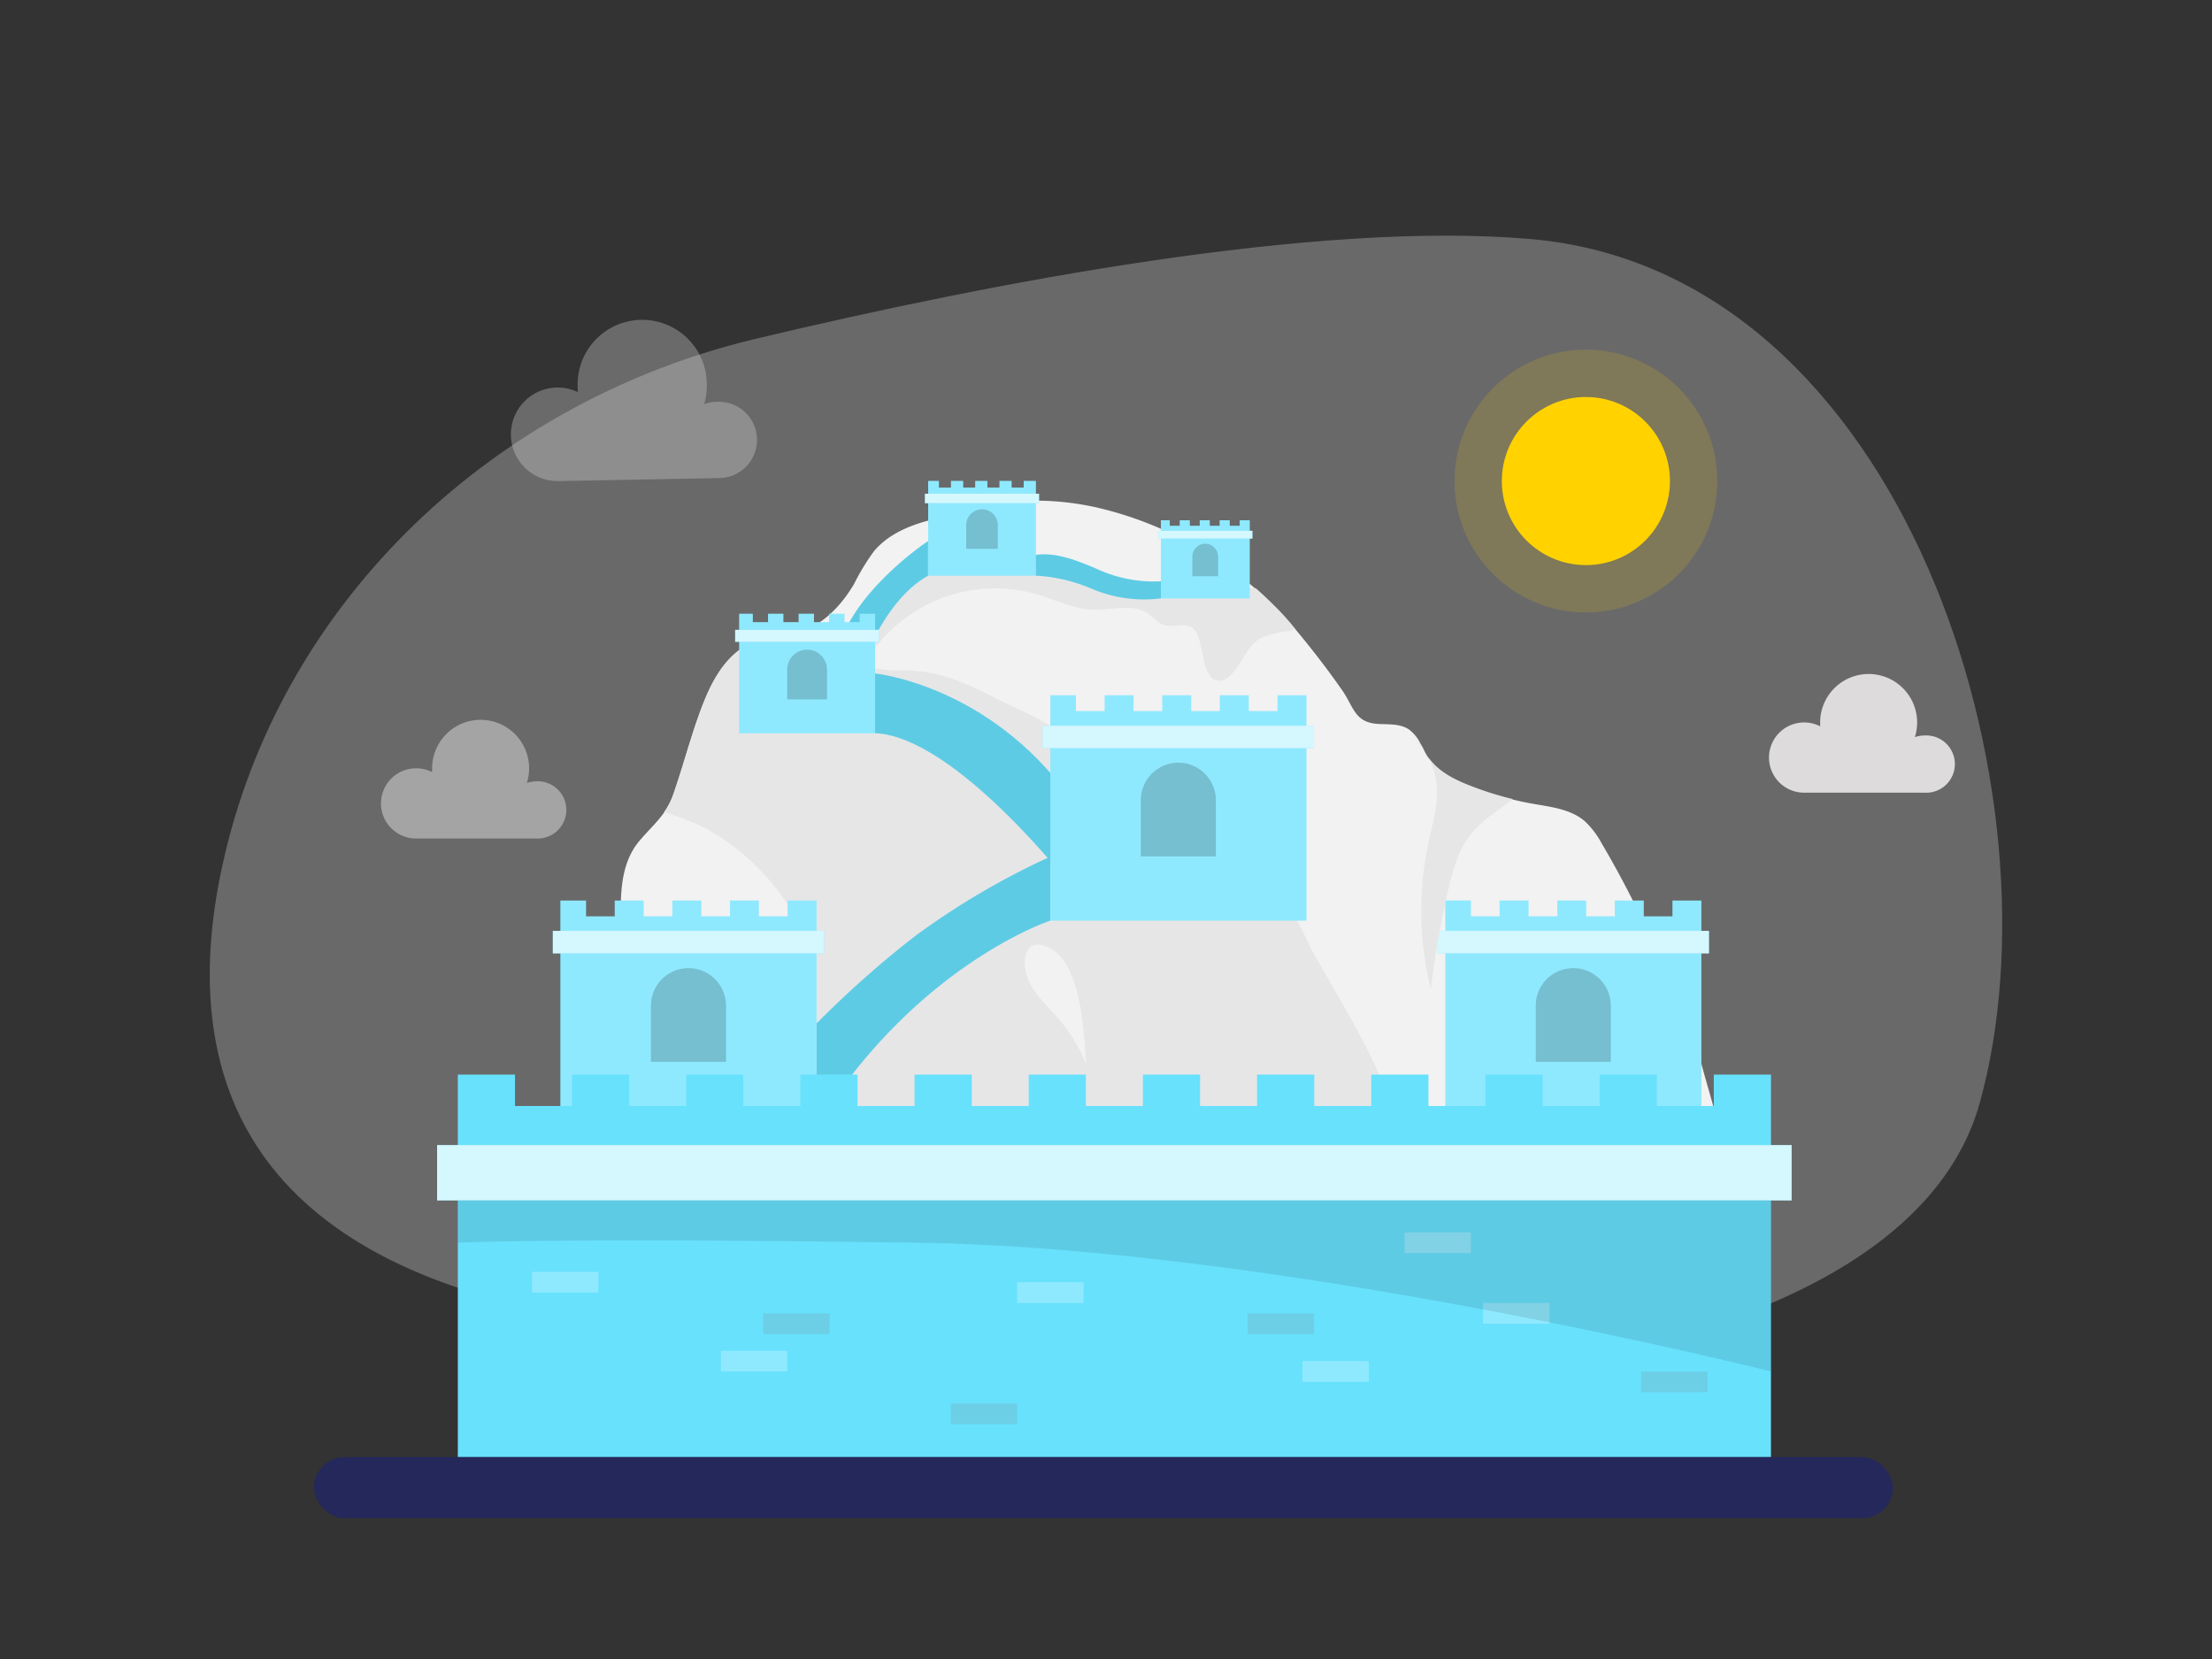 <svg id="Layer_1" data-name="Layer 1" xmlns="http://www.w3.org/2000/svg" viewBox="0 0 400 300"><rect x="0" y="0" width="400" height="300" fill="#333333" stroke="none"/><path d="M136.76,61.24c-47.5,11.29-85,47-96,92.87-8.19,34.15-1,69.36,54.09,82.16C214,264,342.62,254.82,358,199.45S344.85,49.1,276.73,43.22C237.94,39.88,179.72,51,136.76,61.24Z" fill="#e6e6e6" opacity="0.3"/><circle cx="286.78" cy="86.99" r="15.2" fill="#ffd200"/><circle cx="286.78" cy="86.99" r="23.76" fill="#ffd200" opacity="0.15"/><path d="M348,133a5.2,5.2,0,0,0-1.73.3,9,9,0,0,0,.41-2.65,8.77,8.77,0,0,0-17.54,0c0,.23,0,.46,0,.69a6.35,6.35,0,1,0-2.88,12H348A5.18,5.18,0,1,0,348,133Z" fill="#dddbdb"/><path d="M97,141.29a5.2,5.2,0,0,0-1.73.3,9,9,0,0,0,.41-2.65,8.77,8.77,0,0,0-17.54,0c0,.23,0,.46,0,.69a6.35,6.35,0,1,0-2.88,12H97a5.18,5.18,0,1,0,0-10.35Z" fill="#dddbdb" opacity="0.52"/><path d="M129.63,72.65a6.54,6.54,0,0,0-2.3.45,11.83,11.83,0,0,0,.48-3.54,11.68,11.68,0,1,0-23.35.44c0,.31,0,.62.06.92A8.46,8.46,0,1,0,101,87l28.89-.55a6.9,6.9,0,1,0-.26-13.79Z" fill="#dddbdb" opacity="0.33"/><path d="M123,249.27c5.58,3,12.18,3.25,18.52,3.43l91.67,2.63c24.86.72,50.82,1.21,73.26-9.5,15.78-7.54,4.91-39.92,1.48-52.49-1.78-6.52-4.89-13-7.51-19.27a173.83,173.83,0,0,0-10.8-21.58,15.52,15.52,0,0,0-3.05-4c-2.54-2.18-6.11-2.57-9.41-3.15-1.21-.21-2.41-.47-3.61-.76a58.33,58.33,0,0,1-7.64-2.4c-3-1.16-6-2.67-7.73-5.32l0,0a8.15,8.15,0,0,1-.44-.75c-.27-.47-.51-1-.77-1.42a7.09,7.09,0,0,0-2.17-2.77c-1.55-1.05-3.57-.92-5.44-1-4.43-.21-4.5-3-6.65-6.1-2.61-3.73-5.39-7.35-8.3-10.84q-1.76-2.1-3.66-4-1.76-1.78-3.64-3.44a66.45,66.45,0,0,0-29-14.82,51,51,0,0,0-13.78-1.11c-4.45.22-9.36,2-13.77,2.9-4.65.94-9.47,2.53-12.51,6.16a40,40,0,0,0-3.55,5.82c-2,3.45-4.88,6.7-8.6,8.33-1.81.79-3.23.58-5.07.78a13.79,13.79,0,0,0-4.67,1.47,15.76,15.76,0,0,0-1.9,1.1c-4.5,3-6.63,8.46-8.39,13.59-1.47,4.31-2.65,8.73-4.16,13a12.74,12.74,0,0,1-1.64,3.19c-1.23,1.75-2.76,3.13-4.35,5-4,4.61-3.56,11.39-3.3,17.47.67,15.94-3.26,30.77-4.1,46.54C107.63,229,110.44,242.52,123,249.27Z" fill="#f2f2f2"/><path d="M157.58,118.08a27.31,27.31,0,0,1,29.49-10.74c3.57,1,7,2.84,10.73,2.92,3.29.06,6.93-1.17,9.68.63,1,.64,1.74,1.63,2.83,2.07,1.53.62,4.06-.43,5.35.56,1.45,1.1,1.76,5.3,2.34,7,.36,1,.86,2.17,1.89,2.5,3,1,5.13-5.53,7.26-7.06s4.67-1.55,7.13-2.14a42.9,42.9,0,0,0-3.54-4q-1.76-1.78-3.64-3.44l-.64,0c-6.51.27-13.07.41-19.52-.65-6.64-1.09-13-3.4-19.59-4.75s-13.68-1.68-19.81,1.08S156.61,111.43,157.58,118.08Z" fill="#e6e6e6"/><path d="M120.09,146.85c.32.09.65.19.94.3a57.58,57.58,0,0,1,5.73,2.23c8.8,4.39,18.11,14.11,19.49,24.11.69,5-.48,10.12-.62,15.2a37.86,37.86,0,0,0,44.05,38.43c11.34-1.89,21.15-8.77,32-12.68,8-2.89,28.64-.19,30.24-8.56,1.68-8.8-12.11-28.36-15.64-36C234.92,167,233.51,164,231,162c-2.72-2.22-6-2.27-9-3.56-4-1.7-7.13-4-11.54-4.82a11.84,11.84,0,0,1-4.2-1.26,9.54,9.54,0,0,1-2.84-3.38c-2.69-4.54-5.13-9.27-8.51-13.32-4-4.76-8.56-6.29-13.81-8.89-6.05-3-10.85-5.62-17.91-5.52-8.33.1-17.33-4-25.74-5.11l-1.26-.14a15.76,15.76,0,0,0-1.9,1.1c-4.5,3-6.63,8.46-8.39,13.59-1.47,4.31-2.65,8.73-4.16,13A12.74,12.74,0,0,1,120.09,146.85Z" fill="#e6e6e6"/><path d="M155,122.81s4.09-13.85,12.82-18.71V97.84s-14.55,9.57-16.62,21Z" fill="#68e1fd"/><path d="M155,122.81s4.09-13.85,12.82-18.71V97.84s-14.55,9.57-16.62,21Z" opacity="0.1"/><path d="M193.51,160s-20.83-26.82-35.27-27.42V121.79s20.48,2,35.27,22.46Z" fill="#68e1fd"/><path d="M193.51,160s-20.83-26.82-35.27-27.42V121.79s20.48,2,35.27,22.46Z" opacity="0.1"/><path d="M147.65,185.08a184.59,184.59,0,0,1,17.87-15.84,137.43,137.43,0,0,1,24.41-14.33v11.56s-24.27,8-42.28,37.11Z" fill="#68e1fd"/><path d="M147.65,185.08a184.59,184.59,0,0,1,17.87-15.84,137.43,137.43,0,0,1,24.41-14.33v11.56s-24.27,8-42.28,37.11Z" opacity="0.1"/><polygon points="189.94 125.73 194.56 125.73 194.56 128.6 199.76 128.6 199.76 125.73 204.98 125.73 204.98 128.6 210.18 128.6 210.18 125.73 215.4 125.73 215.4 128.6 220.6 128.6 220.6 125.73 225.81 125.73 225.81 128.6 231.02 128.6 231.02 125.73 236.24 125.73 236.24 166.47 189.94 166.47 189.94 125.73" fill="#68e1fd"/><polygon points="189.94 125.73 194.56 125.73 194.56 128.6 199.76 128.6 199.76 125.73 204.98 125.73 204.98 128.6 210.18 128.6 210.18 125.73 215.4 125.73 215.4 128.6 220.6 128.6 220.6 125.73 225.81 125.73 225.81 128.6 231.02 128.6 231.02 125.73 236.24 125.73 236.24 166.47 189.94 166.47 189.94 125.73" fill="#fff" opacity="0.26"/><rect x="188.56" y="131.22" width="49.05" height="4.07" transform="translate(426.17 266.52) rotate(-180)" fill="#68e1fd"/><rect x="188.56" y="131.22" width="49.05" height="4.07" transform="translate(426.17 266.52) rotate(-180)" fill="#fff" opacity="0.72"/><path d="M206.3,138h13.58a0,0,0,0,1,0,0v10.16a6.79,6.79,0,0,1-6.79,6.79h0a6.79,6.79,0,0,1-6.79-6.79V138a0,0,0,0,1,0,0Z" transform="translate(426.17 292.87) rotate(-180)" opacity="0.18"/><polygon points="133.67 110.99 136.13 110.99 136.13 112.51 138.89 112.51 138.89 110.99 141.66 110.99 141.66 112.51 144.42 112.51 144.42 110.99 147.19 110.99 147.19 112.51 149.94 112.51 149.94 110.99 152.71 110.99 152.71 112.51 155.47 112.51 155.47 110.99 158.24 110.99 158.24 132.6 133.67 132.6 133.67 110.99" fill="#68e1fd"/><polygon points="133.67 110.99 136.13 110.99 136.13 112.51 138.89 112.51 138.89 110.99 141.66 110.99 141.66 112.51 144.42 112.51 144.42 110.99 147.19 110.99 147.19 112.51 149.94 112.51 149.94 110.99 152.71 110.99 152.71 112.51 155.47 112.51 155.47 110.99 158.24 110.99 158.24 132.6 133.67 132.6 133.67 110.99" fill="#fff" opacity="0.26"/><rect x="132.95" y="113.9" width="26.03" height="2.16" transform="translate(291.92 229.96) rotate(-180)" fill="#68e1fd"/><rect x="132.95" y="113.9" width="26.03" height="2.16" transform="translate(291.92 229.96) rotate(-180)" fill="#fff" opacity="0.72"/><path d="M142.36,117.47h7.21a0,0,0,0,1,0,0v5.39a3.6,3.6,0,0,1-3.6,3.6h0a3.6,3.6,0,0,1-3.6-3.6v-5.39A0,0,0,0,1,142.36,117.47Z" transform="translate(291.92 243.94) rotate(-180)" opacity="0.18"/><polygon points="167.84 86.97 169.78 86.97 169.78 88.17 171.97 88.17 171.97 86.97 174.17 86.97 174.17 88.17 176.35 88.17 176.35 86.97 178.55 86.97 178.55 88.17 180.74 88.17 180.74 86.97 182.93 86.97 182.93 88.17 185.12 88.17 185.12 86.97 187.32 86.97 187.32 104.1 167.84 104.1 167.84 86.97" fill="#68e1fd"/><polygon points="167.84 86.97 169.78 86.97 169.78 88.17 171.97 88.17 171.97 86.97 174.17 86.97 174.17 88.17 176.35 88.17 176.35 86.97 178.55 86.97 178.55 88.17 180.74 88.17 180.74 86.97 182.93 86.97 182.93 88.17 185.12 88.17 185.12 86.97 187.32 86.97 187.32 104.1 167.84 104.1 167.84 86.97" fill="#fff" opacity="0.26"/><rect x="167.26" y="89.28" width="20.63" height="1.71" transform="translate(355.15 180.27) rotate(-180)" fill="#68e1fd"/><rect x="167.26" y="89.28" width="20.63" height="1.71" transform="translate(355.15 180.27) rotate(-180)" fill="#fff" opacity="0.72"/><path d="M174.72,92.11h5.71a0,0,0,0,1,0,0v4.28a2.86,2.86,0,0,1-2.86,2.86h0a2.86,2.86,0,0,1-2.86-2.86V92.11a0,0,0,0,1,0,0Z" transform="translate(355.15 191.35) rotate(-180)" opacity="0.18"/><polygon points="209.93 94.08 211.53 94.08 211.53 95.08 213.34 95.08 213.34 94.08 215.15 94.08 215.15 95.08 216.95 95.08 216.95 94.08 218.76 94.08 218.76 95.08 220.56 95.08 220.56 94.08 222.37 94.08 222.37 95.08 224.18 95.08 224.18 94.08 225.99 94.08 225.99 108.21 209.93 108.21 209.93 94.08" fill="#68e1fd"/><polygon points="209.93 94.08 211.53 94.08 211.53 95.08 213.34 95.08 213.34 94.08 215.15 94.08 215.15 95.08 216.95 95.08 216.95 94.08 218.76 94.08 218.76 95.08 220.56 95.08 220.56 94.08 222.37 94.08 222.37 95.08 224.18 95.08 224.18 94.08 225.99 94.08 225.99 108.21 209.93 108.21 209.93 94.08" fill="#fff" opacity="0.26"/><rect x="209.45" y="95.99" width="17.01" height="1.41" transform="translate(435.92 193.38) rotate(-180)" fill="#68e1fd"/><rect x="209.45" y="95.99" width="17.01" height="1.41" transform="translate(435.92 193.38) rotate(-180)" fill="#fff" opacity="0.72"/><path d="M215.6,98.32h4.71a0,0,0,0,1,0,0v3.53A2.36,2.36,0,0,1,218,104.2h0a2.36,2.36,0,0,1-2.36-2.36V98.32A0,0,0,0,1,215.6,98.32Z" transform="translate(435.92 202.52) rotate(-180)" opacity="0.18"/><path d="M187.32,104.1a29.4,29.4,0,0,1,9.89,2.28,24.36,24.36,0,0,0,12.72,1.83v-3.09A24.4,24.4,0,0,1,198.62,103c-5.59-2.45-8.36-3-11.31-2.67Z" fill="#68e1fd"/><path d="M187.32,104.1a29.4,29.4,0,0,1,9.89,2.28,24.36,24.36,0,0,0,12.72,1.83v-3.09A24.4,24.4,0,0,1,198.62,103c-5.59-2.45-8.36-3-11.31-2.67Z" opacity="0.1"/><polygon points="261.36 162.85 265.98 162.85 265.98 165.71 271.18 165.71 271.18 162.85 276.4 162.85 276.4 165.71 281.6 165.71 281.6 162.85 286.82 162.85 286.82 165.71 292.02 165.71 292.02 162.85 297.24 162.85 297.24 165.71 302.44 165.71 302.44 162.85 307.66 162.85 307.66 203.58 261.36 203.58 261.36 162.85" fill="#68e1fd"/><polygon points="261.36 162.85 265.98 162.85 265.98 165.71 271.18 165.71 271.18 162.85 276.4 162.85 276.4 165.71 281.6 165.71 281.6 162.85 286.82 162.85 286.82 165.71 292.02 165.71 292.02 162.85 297.24 162.85 297.24 165.71 302.44 165.71 302.44 162.85 307.66 162.85 307.66 203.58 261.36 203.58 261.36 162.85" fill="#fff" opacity="0.26"/><rect x="259.98" y="168.34" width="49.05" height="4.07" transform="translate(569.01 340.74) rotate(-180)" fill="#68e1fd"/><rect x="259.98" y="168.34" width="49.05" height="4.07" transform="translate(569.01 340.74) rotate(-180)" fill="#fff" opacity="0.72"/><path d="M277.72,175.07H291.3a0,0,0,0,1,0,0v10.16a6.79,6.79,0,0,1-6.79,6.79h0a6.79,6.79,0,0,1-6.79-6.79V175.07A0,0,0,0,1,277.72,175.07Z" transform="translate(569.01 367.09) rotate(-180)" opacity="0.18"/><polygon points="101.34 162.85 105.97 162.85 105.97 165.71 111.17 165.71 111.17 162.85 116.39 162.85 116.39 165.71 121.59 165.71 121.59 162.85 126.81 162.85 126.81 165.71 132.01 165.71 132.01 162.85 137.22 162.85 137.22 165.71 142.43 165.71 142.43 162.85 147.65 162.85 147.65 203.58 101.34 203.58 101.34 162.85" fill="#68e1fd"/><polygon points="101.34 162.85 105.97 162.85 105.97 165.71 111.17 165.71 111.17 162.85 116.39 162.85 116.39 165.71 121.59 165.71 121.59 162.85 126.81 162.85 126.81 165.71 132.01 165.71 132.01 162.85 137.22 162.85 137.22 165.71 142.43 165.71 142.43 162.85 147.65 162.85 147.65 203.58 101.34 203.58 101.34 162.85" fill="#fff" opacity="0.26"/><rect x="99.97" y="168.34" width="49.05" height="4.07" transform="translate(248.99 340.74) rotate(-180)" fill="#68e1fd"/><rect x="99.97" y="168.34" width="49.05" height="4.07" transform="translate(248.99 340.74) rotate(-180)" fill="#fff" opacity="0.72"/><path d="M117.7,175.07h13.58a0,0,0,0,1,0,0v10.16a6.79,6.79,0,0,1-6.79,6.79h0a6.79,6.79,0,0,1-6.79-6.79V175.07a0,0,0,0,1,0,0Z" transform="translate(248.99 367.09) rotate(-180)" opacity="0.18"/><polygon points="82.79 194.32 82.79 263.49 320.25 263.49 320.25 194.32 309.91 194.32 309.91 200 299.6 200 299.6 194.32 289.26 194.32 289.26 200 278.96 200 278.96 194.32 268.62 194.32 268.62 200 258.31 200 258.31 194.32 247.97 194.32 247.97 200 237.66 200 237.66 194.32 227.32 194.32 227.32 200 217.01 200 217.01 194.32 206.67 194.32 206.67 200 196.36 200 196.36 194.32 186.03 194.32 186.03 200 175.72 200 175.72 194.32 165.38 194.32 165.38 200 155.07 200 155.07 194.32 144.73 194.32 144.73 200 134.42 200 134.42 194.32 124.08 194.32 124.08 200 113.77 200 113.77 194.32 103.44 194.32 103.44 200 93.13 200 93.13 194.32 82.79 194.32" fill="#68e1fd"/><rect x="79.05" y="207.06" width="244.94" height="10" transform="translate(403.03 424.13) rotate(-180)" fill="#68e1fd"/><rect x="79.05" y="207.06" width="244.94" height="10" transform="translate(403.03 424.13) rotate(-180)" fill="#fff" opacity="0.72"/><rect x="268.17" y="235.62" width="12.01" height="3.75" transform="translate(548.36 474.99) rotate(-180)" fill="#fff" opacity="0.26"/><rect x="235.51" y="246.13" width="12.01" height="3.75" transform="translate(483.04 496.01) rotate(-180)" fill="#fff" opacity="0.26"/><rect x="296.77" y="248.01" width="12.01" height="3.75" transform="translate(605.55 499.77) rotate(-180)" fill="gray" opacity="0.18"/><rect x="183.93" y="231.86" width="12.01" height="3.75" transform="translate(379.88 467.48) rotate(-180)" fill="#fff" opacity="0.26"/><rect x="225.6" y="237.5" width="12.01" height="3.75" transform="translate(463.22 478.74) rotate(-180)" fill="gray" opacity="0.18"/><rect x="171.92" y="253.79" width="12.01" height="3.75" transform="translate(355.86 511.32) rotate(-180)" fill="gray" opacity="0.18"/><rect x="253.98" y="222.85" width="12.01" height="3.75" transform="translate(519.97 449.46) rotate(-180)" fill="#fff" opacity="0.26"/><rect x="130.35" y="244.25" width="12.01" height="3.75" transform="translate(272.71 492.26) rotate(-180)" fill="#fff" opacity="0.26"/><rect x="138" y="237.5" width="12.01" height="3.75" transform="translate(288.01 478.74) rotate(-180)" fill="gray" opacity="0.18"/><rect x="96.2" y="229.99" width="12.01" height="3.75" transform="translate(204.42 463.73) rotate(-180)" fill="#fff" opacity="0.26"/><path d="M320.25,248s-88.47-22.34-154.46-23.28-83,0-83,0v-7.67H320.25Z" opacity="0.1"/><path d="M258.34,152.25a58.93,58.93,0,0,0,.4,26.68,168,168,0,0,1,3.14-18c.83-3.59,1.83-7.28,4.14-10.15,2.05-2.56,5-4.24,7.54-6.28a58.33,58.33,0,0,1-7.64-2.4c-3-1.16-6-2.67-7.73-5.32A13.33,13.33,0,0,1,259.8,142C260.11,145.47,259.07,148.87,258.34,152.25Z" fill="#e6e6e6"/><path d="M255.67,133.58a13.25,13.25,0,0,1,2.06,2.47c-.27-.47-.51-1-.77-1.42Z" fill="#e6e6e6"/><path d="M196.49,192.55a31,31,0,0,0-5.15-8.41c-2.32-2.72-5.58-5.44-6-9.25-.31-3.1,1.13-5,4.12-3.64C195.78,174.14,195.88,186.82,196.49,192.55Z" fill="#f2f2f2"/><rect x="56.77" y="263.49" width="285.5" height="11.05" rx="5.52" fill="#24285b"/></svg>